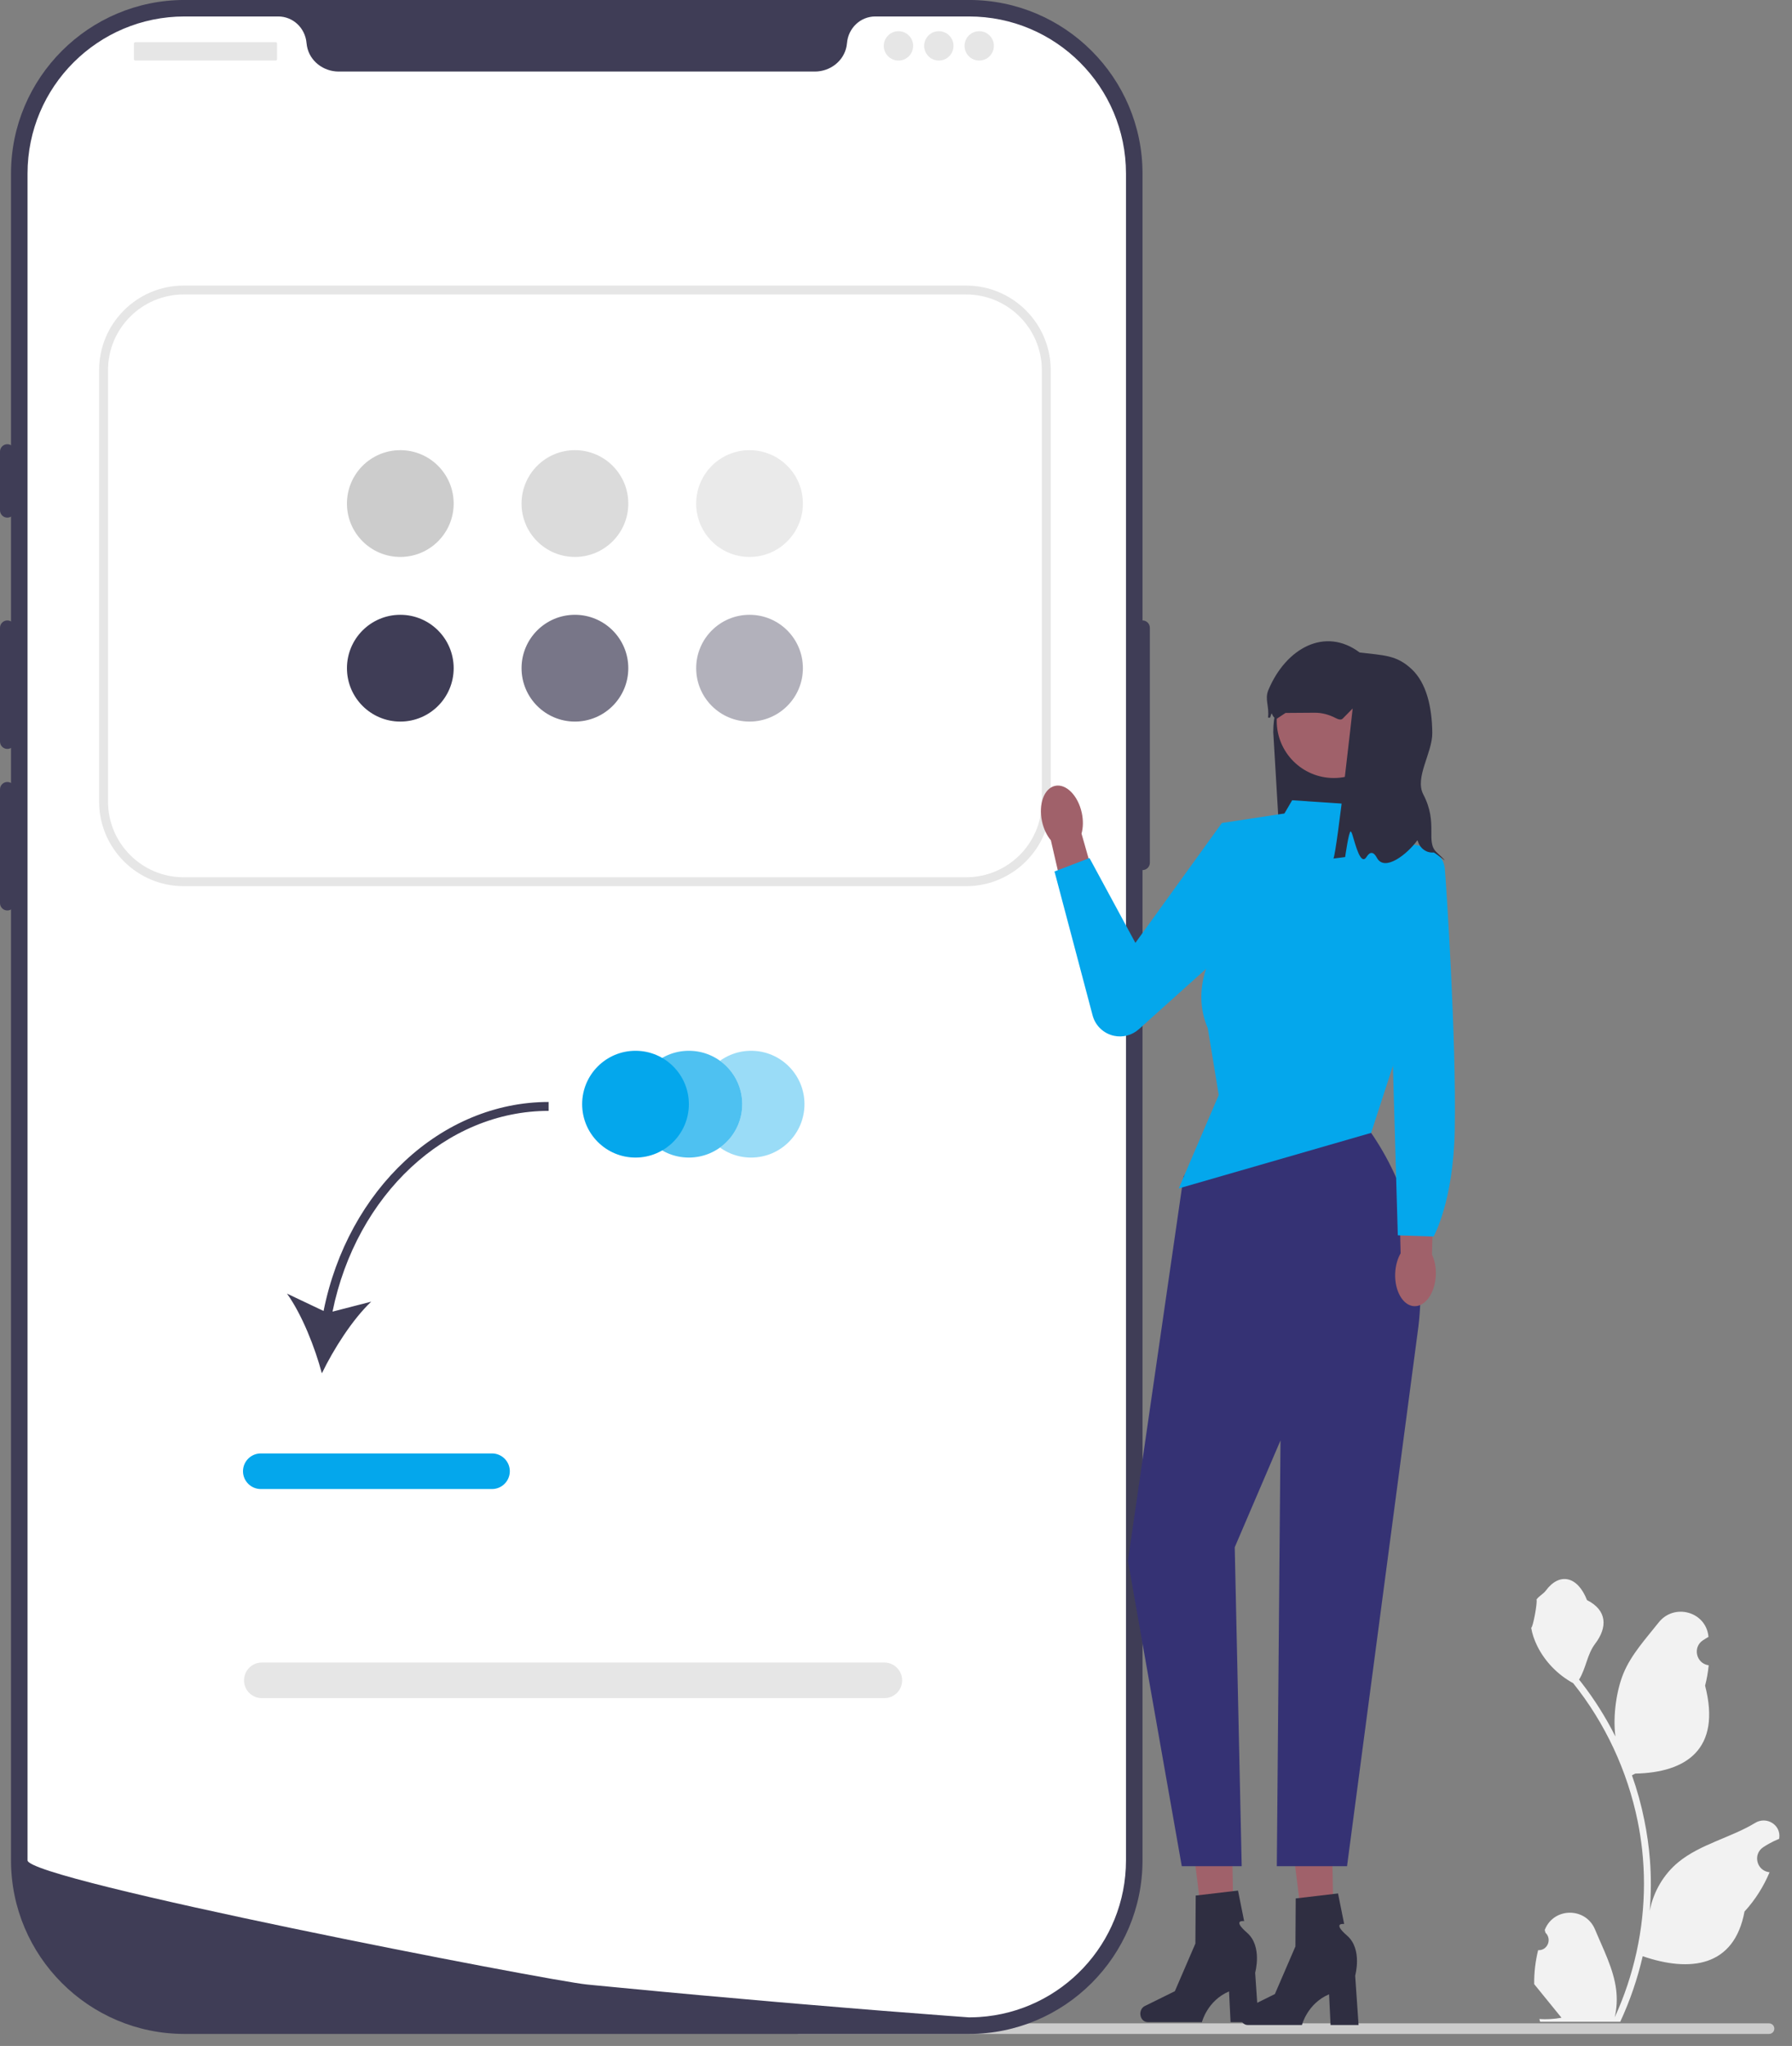 <svg width="85" height="97" viewBox="0 0 85 97" fill="none" xmlns="http://www.w3.org/2000/svg">
<rect x="0" y="0" width="85" height="97" fill="#808080" stroke="none"/>
<g id="undraw_editable_re_4l94 1" clip-path="url(#clip0_554_7425)">
<path id="Vector" d="M72.958 92.459C73.393 92.486 73.634 91.945 73.305 91.629L73.272 91.499C73.276 91.488 73.28 91.478 73.285 91.467C73.725 90.416 75.219 90.424 75.656 91.476C76.044 92.41 76.537 93.346 76.659 94.333C76.713 94.769 76.689 95.213 76.592 95.641C77.501 93.656 77.979 91.489 77.979 89.309C77.979 88.761 77.949 88.214 77.888 87.667C77.837 87.221 77.768 86.776 77.678 86.336C77.192 83.958 76.139 81.692 74.62 79.8C73.889 79.401 73.28 78.777 72.912 78.029C72.78 77.759 72.677 77.469 72.628 77.173C72.711 77.184 72.941 75.918 72.879 75.841C72.994 75.665 73.202 75.578 73.328 75.406C73.957 74.553 74.824 74.702 75.276 75.861C76.243 76.349 76.252 77.158 75.659 77.936C75.282 78.431 75.23 79.101 74.899 79.631C74.933 79.674 74.968 79.717 75.002 79.76C75.627 80.561 76.167 81.422 76.623 82.327C76.494 81.322 76.684 80.111 77.008 79.33C77.376 78.44 78.068 77.691 78.676 76.922C79.407 75.998 80.906 76.401 81.035 77.572C81.037 77.584 81.038 77.595 81.039 77.606C80.948 77.657 80.86 77.712 80.773 77.769C80.28 78.095 80.451 78.86 81.035 78.95L81.049 78.952C81.016 79.278 80.96 79.601 80.878 79.918C81.659 82.938 79.973 84.038 77.566 84.087C77.513 84.114 77.461 84.142 77.408 84.168C77.652 84.854 77.847 85.558 77.991 86.272C78.121 86.903 78.211 87.541 78.261 88.181C78.324 88.989 78.318 89.801 78.25 90.607L78.254 90.579C78.427 89.69 78.91 88.861 79.61 88.286C80.653 87.429 82.127 87.113 83.252 86.425C83.794 86.093 84.488 86.522 84.394 87.15L84.389 87.18C84.221 87.248 84.058 87.327 83.9 87.415C83.809 87.466 83.721 87.52 83.634 87.578C83.141 87.904 83.311 88.669 83.896 88.759L83.909 88.761C83.919 88.763 83.927 88.764 83.937 88.765C83.649 89.448 83.249 90.081 82.747 90.628C82.259 93.264 80.162 93.514 77.919 92.746H77.918C77.673 93.814 77.314 94.858 76.854 95.852H73.053C73.039 95.81 73.027 95.766 73.015 95.724C73.366 95.746 73.72 95.726 74.066 95.662C73.784 95.316 73.502 94.967 73.22 94.621C73.214 94.614 73.208 94.607 73.203 94.6C73.06 94.423 72.915 94.248 72.772 94.07L72.772 94.07C72.763 93.526 72.829 92.984 72.958 92.459Z" fill="#F2F2F2"/>
<path id="Vector_2" d="M37.617 96.179C37.617 96.318 37.728 96.43 37.868 96.43H83.911C84.05 96.43 84.162 96.318 84.162 96.179C84.162 96.04 84.05 95.928 83.911 95.928H37.868C37.728 95.928 37.617 96.04 37.617 96.179Z" fill="#CCCCCC"/>
<g id="Group">
<path id="Vector_3" d="M45.964 96.43H8.751C4.214 96.43 0.522 92.738 0.522 88.201V8.228C0.522 3.691 4.214 -0.001 8.751 -0.001H45.964C50.501 -0.001 54.193 3.691 54.193 8.228V88.201C54.193 92.738 50.501 96.43 45.964 96.43Z" fill="#3F3D56"/>
<path id="Vector_4" d="M54.193 29.415C54.001 29.415 53.844 29.571 53.844 29.763V40.903C53.844 41.095 54.001 41.251 54.193 41.251C54.385 41.251 54.541 41.095 54.541 40.903V29.763C54.541 29.571 54.385 29.415 54.193 29.415Z" fill="#3F3D56"/>
<path id="Vector_5" d="M53.409 8.228V88.199C53.409 92.148 50.336 95.379 46.449 95.629H46.447C46.389 95.633 46.332 95.636 46.273 95.638C46.17 95.643 46.068 95.645 45.963 95.645C45.963 95.645 45.58 95.617 44.88 95.565C44.174 95.513 43.145 95.434 41.862 95.332C41.477 95.302 41.072 95.269 40.644 95.234C39.791 95.165 38.854 95.088 37.85 95.001C37.45 94.968 37.035 94.931 36.612 94.895C34.451 94.709 32.029 94.491 29.476 94.244C29.044 94.204 28.609 94.162 28.17 94.119C28.055 94.106 27.939 94.096 27.822 94.084C26.002 93.904 1.306 89.132 1.306 88.199V8.228C1.306 4.115 4.639 0.781 8.752 0.781H13.197C13.908 0.781 14.479 1.335 14.54 2.043C14.545 2.09 14.55 2.137 14.559 2.184C14.687 2.896 15.34 3.392 16.064 3.392H38.651C39.375 3.392 40.028 2.896 40.156 2.184C40.165 2.137 40.17 2.09 40.175 2.043C40.236 1.335 40.807 0.781 41.517 0.781H45.963C50.076 0.781 53.409 4.115 53.409 8.228Z" fill="white"/>
<path id="Vector_6" d="M0.348 21.061C0.156 21.061 0 21.217 0 21.409V24.194C0 24.386 0.156 24.542 0.348 24.542C0.54 24.542 0.696 24.386 0.696 24.194V21.409C0.696 21.217 0.54 21.061 0.348 21.061Z" fill="#3F3D56"/>
<path id="Vector_7" d="M0.348 29.415C0.156 29.415 0 29.571 0 29.763V35.159C0 35.351 0.156 35.507 0.348 35.507C0.54 35.507 0.696 35.351 0.696 35.159V29.763C0.696 29.571 0.54 29.415 0.348 29.415Z" fill="#3F3D56"/>
<path id="Vector_8" d="M0.348 37.074C0.156 37.074 0 37.23 0 37.422V42.818C0 43.01 0.156 43.166 0.348 43.166C0.54 43.166 0.696 43.01 0.696 42.818V37.422C0.696 37.23 0.54 37.074 0.348 37.074Z" fill="#3F3D56"/>
<path id="Vector_9" d="M13.076 2H6.419C6.383 2 6.353 2.029 6.353 2.065V2.805C6.353 2.841 6.383 2.87 6.419 2.87H13.076C13.112 2.87 13.142 2.841 13.142 2.805V2.065C13.142 2.029 13.112 2 13.076 2Z" fill="#E6E6E6"/>
<path id="Vector_10" d="M42.617 2.871C43.002 2.871 43.314 2.559 43.314 2.175C43.314 1.79 43.002 1.479 42.617 1.479C42.233 1.479 41.921 1.79 41.921 2.175C41.921 2.559 42.233 2.871 42.617 2.871Z" fill="#E6E6E6"/>
<path id="Vector_11" d="M44.532 2.871C44.917 2.871 45.228 2.559 45.228 2.175C45.228 1.79 44.917 1.479 44.532 1.479C44.148 1.479 43.836 1.79 43.836 2.175C43.836 2.559 44.148 2.871 44.532 2.871Z" fill="#E6E6E6"/>
<path id="Vector_12" d="M46.447 2.871C46.831 2.871 47.143 2.559 47.143 2.175C47.143 1.79 46.831 1.479 46.447 1.479C46.062 1.479 45.751 1.79 45.751 2.175C45.751 2.559 46.062 2.871 46.447 2.871Z" fill="#E6E6E6"/>
</g>
<path id="Vector_13" opacity="0.4" d="M35.628 54.881C37.026 54.881 38.159 53.747 38.159 52.349C38.159 50.952 37.026 49.818 35.628 49.818C34.23 49.818 33.097 50.952 33.097 52.349C33.097 53.747 34.23 54.881 35.628 54.881Z" fill="#04A7EC"/>
<path id="Vector_14" d="M41.948 80.51H12.418C11.953 80.51 11.575 80.131 11.575 79.666C11.575 79.201 11.953 78.822 12.418 78.822H41.948C42.413 78.822 42.792 79.201 42.792 79.666C42.792 80.131 42.413 80.51 41.948 80.51Z" fill="#E6E6E6"/>
<path id="Vector_15" d="M45.828 13.539H8.713C6.5 13.539 4.701 15.338 4.701 17.551V38.002C4.701 40.215 6.5 42.014 8.713 42.014H45.828C48.04 42.014 49.839 40.215 49.839 38.002V17.551C49.839 15.338 48.04 13.539 45.828 13.539ZM49.418 38.002C49.418 39.983 47.808 41.592 45.828 41.592H8.713C6.732 41.592 5.123 39.983 5.123 38.002V17.551C5.123 15.57 6.732 13.961 8.713 13.961H45.828C47.808 13.961 49.418 15.57 49.418 17.551V38.002Z" fill="#E6E6E6"/>
<path id="Vector_16" d="M15.348 62.154L13.613 61.331C14.325 62.325 14.938 63.877 15.267 65.112C15.823 63.961 16.719 62.554 17.607 61.713L15.772 62.185C16.902 56.645 21.154 52.667 26.024 52.667V52.245C20.938 52.245 16.503 56.389 15.348 62.154Z" fill="#3F3D56"/>
<path id="Vector_17" d="M23.338 70.596H12.37C11.905 70.596 11.526 70.217 11.526 69.752C11.526 69.287 11.905 68.908 12.37 68.908H23.338C23.803 68.908 24.182 69.287 24.182 69.752C24.182 70.217 23.803 70.596 23.338 70.596Z" fill="#04A7EC"/>
<path id="Vector_18" d="M32.675 54.881C34.073 54.881 35.206 53.747 35.206 52.349C35.206 50.952 34.073 49.818 32.675 49.818C31.277 49.818 30.144 50.952 30.144 52.349C30.144 53.747 31.277 54.881 32.675 54.881Z" fill="white"/>
<path id="Vector_19" opacity="0.7" d="M32.675 54.881C34.073 54.881 35.206 53.747 35.206 52.349C35.206 50.952 34.073 49.818 32.675 49.818C31.277 49.818 30.144 50.952 30.144 52.349C30.144 53.747 31.277 54.881 32.675 54.881Z" fill="#04A7EC"/>
<path id="Vector_20" d="M18.988 26.405C20.386 26.405 21.519 25.272 21.519 23.874C21.519 22.476 20.386 21.343 18.988 21.343C17.59 21.343 16.457 22.476 16.457 23.874C16.457 25.272 17.59 26.405 18.988 26.405Z" fill="#CCCCCC"/>
<path id="Vector_21" opacity="0.7" d="M27.27 26.405C28.668 26.405 29.802 25.272 29.802 23.874C29.802 22.476 28.668 21.343 27.27 21.343C25.872 21.343 24.739 22.476 24.739 23.874C24.739 25.272 25.872 26.405 27.27 26.405Z" fill="#CCCCCC"/>
<path id="Vector_22" opacity="0.4" d="M35.553 26.405C36.951 26.405 38.084 25.272 38.084 23.874C38.084 22.476 36.951 21.343 35.553 21.343C34.155 21.343 33.022 22.476 33.022 23.874C33.022 25.272 34.155 26.405 35.553 26.405Z" fill="#CCCCCC"/>
<path id="Vector_23" d="M18.988 34.21C20.386 34.21 21.519 33.077 21.519 31.679C21.519 30.281 20.386 29.148 18.988 29.148C17.59 29.148 16.457 30.281 16.457 31.679C16.457 33.077 17.59 34.21 18.988 34.21Z" fill="#3F3D56"/>
<path id="Vector_24" opacity="0.7" d="M27.27 34.21C28.668 34.21 29.802 33.077 29.802 31.679C29.802 30.281 28.668 29.148 27.27 29.148C25.872 29.148 24.739 30.281 24.739 31.679C24.739 33.077 25.872 34.21 27.27 34.21Z" fill="#3F3D56"/>
<path id="Vector_25" opacity="0.4" d="M35.553 34.21C36.951 34.21 38.084 33.077 38.084 31.679C38.084 30.281 36.951 29.148 35.553 29.148C34.155 29.148 33.022 30.281 33.022 31.679C33.022 33.077 34.155 34.21 35.553 34.21Z" fill="#3F3D56"/>
<path id="Vector_26" d="M30.144 54.881C31.542 54.881 32.675 53.747 32.675 52.349C32.675 50.952 31.542 49.818 30.144 49.818C28.746 49.818 27.613 50.952 27.613 52.349C27.613 53.747 28.746 54.881 30.144 54.881Z" fill="#04A7EC"/>
<g id="Group_2">
<path id="Vector_27" d="M66.485 39.776H60.695L60.395 34.714C60.395 31.53 63.277 31.688 66.461 31.688H66.485V39.776Z" fill="#2F2E41"/>
<path id="Vector_28" d="M63.266 36.886C64.76 36.886 65.972 35.674 65.972 34.179C65.972 32.684 64.76 31.473 63.266 31.473C61.771 31.473 60.559 32.684 60.559 34.179C60.559 35.674 61.771 36.886 63.266 36.886Z" fill="#A0616A"/>
<path id="Vector_29" d="M51.311 38.533C51.389 38.892 51.379 39.238 51.3 39.523L52.258 42.887L50.644 43.296L49.846 39.839C49.656 39.612 49.504 39.302 49.426 38.944C49.248 38.126 49.526 37.371 50.046 37.258C50.567 37.144 51.133 37.715 51.311 38.533Z" fill="#A0616A"/>
<g id="Group_3">
<path id="Vector_30" d="M63.284 92.904L61.987 92.934L61.264 87.107L63.178 87.061L63.284 92.904Z" fill="#A0616A"/>
<path id="Vector_31" d="M58.833 95.61C58.833 95.829 58.989 96.007 59.181 96.007H61.755C61.755 96.007 62.009 94.989 63.042 94.55L63.113 96.007H64.441L64.28 93.665C64.28 93.665 64.636 92.411 63.898 91.771C63.16 91.13 63.758 91.219 63.758 91.219L63.467 89.769L61.46 90.006L61.446 92.281L60.471 94.54L59.043 95.246C58.916 95.309 58.833 95.452 58.833 95.61Z" fill="#2F2E41"/>
</g>
<g id="Group_4">
<path id="Vector_32" d="M58.539 92.767L57.242 92.798L56.519 86.97L58.433 86.925L58.539 92.767Z" fill="#A0616A"/>
<path id="Vector_33" d="M54.089 95.474C54.089 95.693 54.244 95.87 54.436 95.87H57.011C57.011 95.87 57.264 94.852 58.297 94.414L58.369 95.87H59.697L59.536 93.528C59.536 93.528 59.891 92.275 59.153 91.634C58.415 90.993 59.013 91.083 59.013 91.083L58.723 89.633L56.716 89.869L56.701 92.145L55.727 94.404L54.298 95.109C54.171 95.172 54.089 95.315 54.089 95.474Z" fill="#2F2E41"/>
</g>
<path id="Vector_34" d="M59.453 51.604L58.474 52.498L56.14 55.776L53.501 73.995L56.055 88.477H58.898L58.567 73.357L60.738 68.291L60.563 88.477H63.894L67.28 62.888C67.646 59.816 66.955 56.705 65.292 54.096C65.251 54.032 65.209 53.967 65.166 53.901C65.124 53.836 65.081 53.773 65.037 53.711C62.526 50.157 59.453 51.604 59.453 51.604Z" fill="#353274"/>
<path id="Vector_35" d="M65.037 38.195L61.291 37.94L60.695 38.961L57.971 39.217L57.63 45.006C57.63 45.006 56.438 46.794 57.29 48.752L57.809 51.915L55.911 56.344L64.024 54.003L65.037 53.711L66.4 49.518C66.4 49.518 68.102 47.878 67.251 45.505L67.081 40.323L65.633 39.387L65.037 38.195Z" fill="#04A7EC"/>
<path id="Vector_36" d="M62.347 38.351C62.347 38.351 63.738 40.979 59.833 43.575L54.02 48.795C53.7 49.082 53.262 49.199 52.841 49.108C52.347 49.002 51.954 48.628 51.825 48.139L50.018 41.317L51.678 40.681L53.855 44.702L57.957 39.019L62.347 38.351Z" fill="#04A7EC"/>
<path id="Vector_37" d="M66.178 60.375C66.192 60.009 66.288 59.676 66.436 59.42L66.35 55.923L68.015 55.931L67.923 59.477C68.05 59.744 68.12 60.083 68.106 60.449C68.074 61.286 67.616 61.947 67.084 61.927C66.551 61.906 66.146 61.212 66.178 60.375Z" fill="#A0616A"/>
<path id="Vector_38" d="M65.766 39.977C65.766 39.977 68.407 39.775 68.531 41.176C68.601 41.967 69.081 49.165 69.002 53.572C68.942 56.969 68.001 58.624 68.001 58.624L66.302 58.566L65.766 39.977Z" fill="#04A7EC"/>
<path id="Vector_39" d="M60.146 34.024L60.247 34.022C60.377 33.599 60.259 33.983 60.552 34.082L60.978 33.801L62.356 33.791C62.703 33.789 63.041 33.881 63.349 34.041C63.485 34.111 63.609 34.149 63.689 34.069L64.161 33.59C64.161 33.59 63.434 40.226 63.251 40.704L63.804 40.634C63.804 40.634 63.974 39.43 64.064 39.42C64.088 39.417 64.119 39.485 64.151 39.588C64.308 40.093 64.546 41.068 64.825 40.619C64.977 40.376 65.149 40.365 65.309 40.666C65.676 41.358 66.762 40.484 67.221 39.849C67.223 39.845 67.226 39.843 67.228 39.844C67.239 39.846 67.251 39.869 67.263 39.906C67.363 40.228 67.662 40.446 67.997 40.417C68.081 40.41 69.043 41.252 68.145 40.41C67.597 39.897 68.234 39.047 67.513 37.668C67.089 36.859 67.946 35.699 67.937 34.748C67.926 33.51 67.657 32.379 66.961 31.726C66.234 31.044 65.641 31.077 64.491 30.934C62.849 29.705 60.992 30.73 60.163 32.714C59.977 33.159 60.214 33.476 60.146 34.024Z" fill="#2F2E41"/>
</g>
</g>
<defs>
<clipPath id="clip0_554_7425">
<rect width="84.402" height="96.43" fill="white"/>
</clipPath>
</defs>
</svg>
